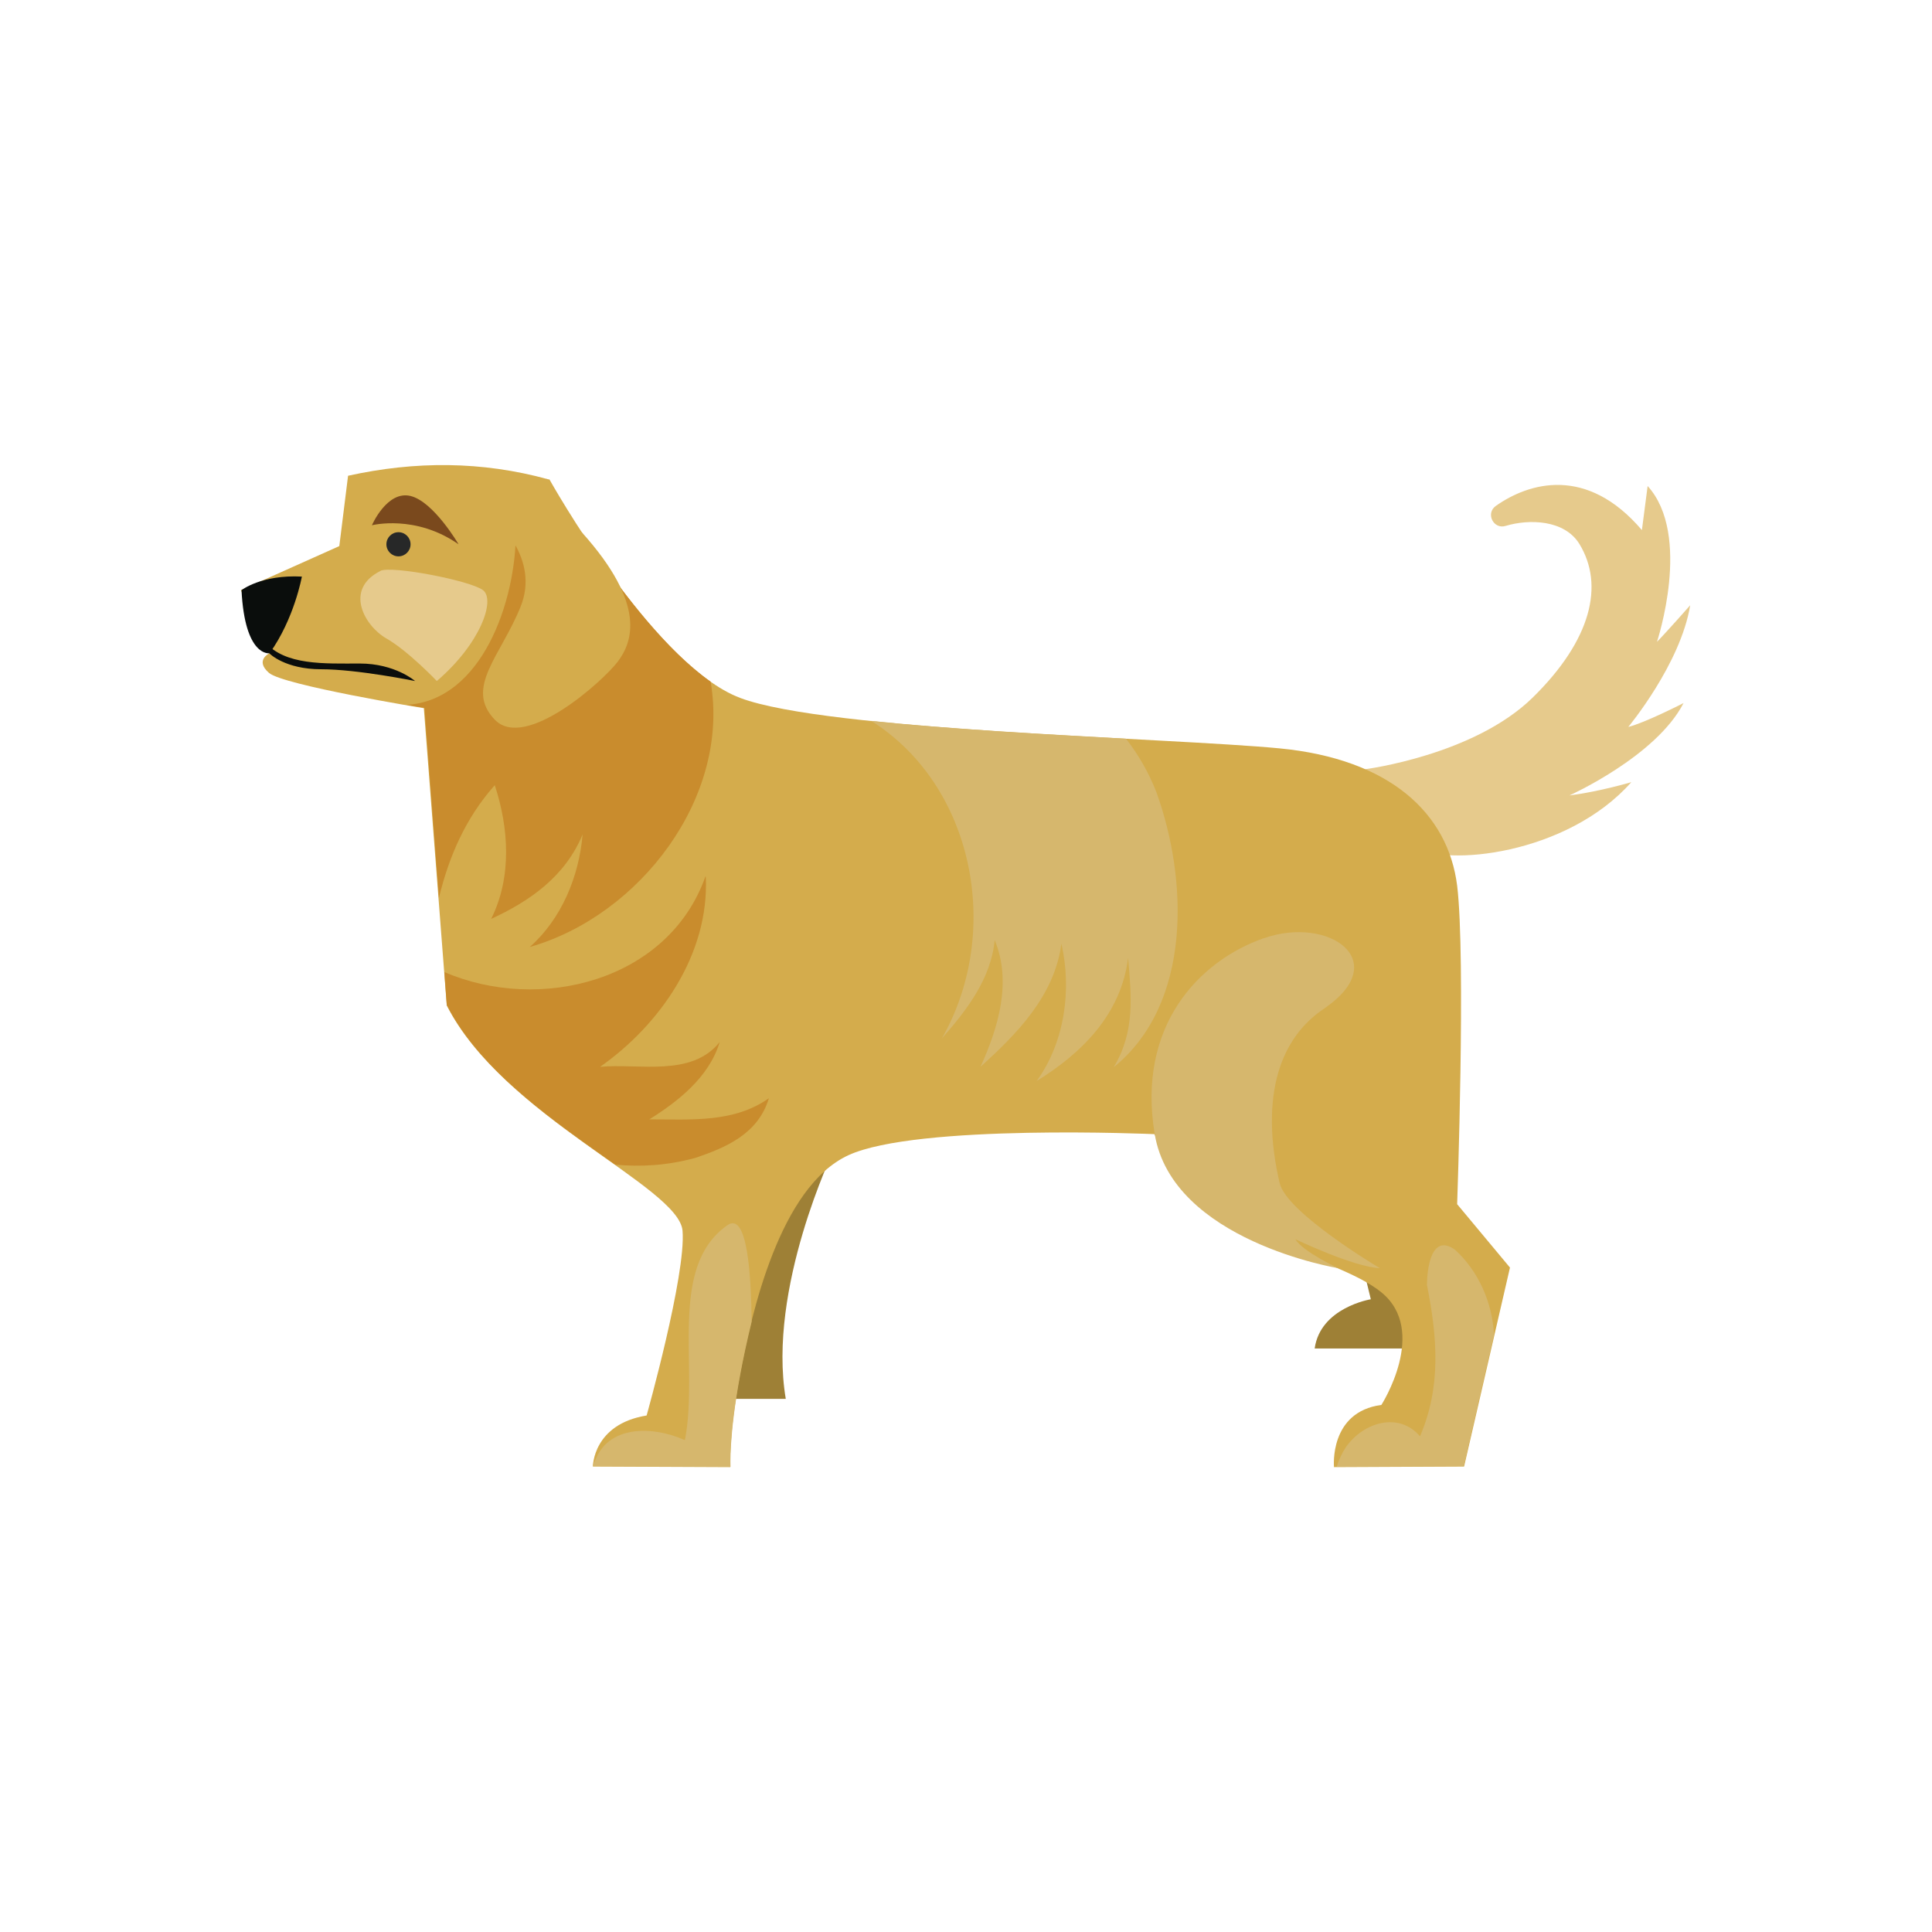 <?xml version="1.0" encoding="UTF-8"?>
<svg id="Layer_1" data-name="Layer 1" xmlns="http://www.w3.org/2000/svg" viewBox="0 0 64 64">
  <defs>
    <style>
      .cls-1 {
        fill: #0a0d0c;
      }

      .cls-2 {
        fill: #d6b76d;
      }

      .cls-3 {
        fill: #e6ca8c;
      }

      .cls-4 {
        fill: #d4ac4c;
      }

      .cls-5 {
        fill: #c98c2d;
      }

      .cls-6 {
        fill: #7a491d;
      }

      .cls-7 {
        fill: #9e8036;
      }

      .cls-8 {
        fill: #272828;
      }
    </style>
  </defs>
  <path class="cls-3" d="m45.23,25.49s.71,1.89,1.66,2.56c.95.66,5.01.28,7.15-2.14,0,0-1.04.31-2.05.44,0,0,2.87-1.29,3.78-3.06,0,0-1.29.66-1.83.79,0,0,1.73-2.08,2.05-4.03,0,0-.82.93-1.1,1.21,0,0,1.17-3.53-.31-5.16l-.19,1.46c-1.83-2.15-3.75-1.57-4.84-.8-.35.25-.07.79.33.66.77-.23,1.94-.21,2.44.6.83,1.36.4,3.18-1.55,5.09s-5.54,2.37-5.54,2.37l-.91.92"/>
  <path class="cls-7" d="m45.06,41.6l.35,1.44s-1.67.27-1.86,1.63h3.22s.9-2.69-1.71-3.07Z"/>
  <path class="cls-7" d="m27.62,38.1s-2.21,4.58-1.59,8.24h-4.2s-.16-1.75,1.59-2.02c0,0,.43-4.74-1.32-6.99l5.52.78Z"/>
  <path class="cls-4" d="m18.2,15.88s3.43,6.15,6.32,7.24c2.89,1.09,14.19,1.32,17.86,1.67s5.59,2.16,5.89,4.55c.29,2.39,0,10.55,0,10.55l1.75,2.1-1.52,6.59-4.31.02s-.17-1.83,1.57-2.06c0,0,1.57-2.45,0-3.73-1.57-1.28-5.65-1.63-7.52-5.24,0,0-7.87-.35-10.14.7-2.27,1.05-3.21,5.24-3.59,7.28-.38,2.04-.32,3.05-.32,3.05l-4.55-.02s0-1.4,1.78-1.69c0,0,1.31-4.66,1.19-6.12s-5.94-3.79-7.81-7.46l-.76-9.85s-4.66-.76-5.13-1.17c-.47-.41,0-.64,0-.64l-.93-2.1,3.26-1.46.29-2.33c2.22-.49,4.43-.49,6.64.12Z"/>
  <circle class="cls-8" cx="13.2" cy="18.03" r=".4"/>
  <path class="cls-6" d="m15.19,18.03s-.82-1.41-1.59-1.6c-.78-.19-1.28.97-1.28.97,0,0,1.44-.37,2.87.63Z"/>
  <path class="cls-1" d="m8,19.55s.66-.52,2-.45c0,0-.25,1.4-1.07,2.54,0,0-.82.14-.93-2.1Z"/>
  <path class="cls-1" d="m13.75,22.56s-.66-.58-1.83-.58-2.48.07-3.15-.72l.16.39s.51.52,1.71.52,3.11.39,3.11.39Z"/>
  <path class="cls-5" d="m13.47,23.35c2.51-.15,3.62-3.45,3.62-5.73.62.76,1.54.7,2.49.48,1.03,1.53,2.51,3.46,3.96,4.48.66,3.82-2.34,7.75-5.99,8.79,1.05-.93,1.63-2.33,1.75-3.73-.58,1.4-1.75,2.21-3.03,2.8.7-1.4.58-3.03.12-4.43-.97,1.09-1.52,2.37-1.85,3.73l-.48-6.29s-.23-.04-.59-.1Z"/>
  <path class="cls-3" d="m12.6,18.91c.37-.18,2.98.32,3.4.64s-.08,1.77-1.53,3.01c0,0-.95-1-1.67-1.41s-1.42-1.63-.19-2.24Z"/>
  <path class="cls-2" d="m41.86,31.08c-2.16.76-4.2,2.92-3.61,6.48.58,3.55,6.08,4.45,6.08,4.45,0,0-1.18-.55-1.42-.96,0,0,1.92.92,2.8.96,0,0-3.09-1.83-3.32-2.82-.23-.99-.87-4.19,1.46-5.77s.17-3.1-1.98-2.34Z"/>
  <path class="cls-2" d="m22.69,47.7c.47-2.45-.58-5.71,1.4-7.11.67-.48.79,1.65.81,3.19-.16.66-.29,1.27-.38,1.76-.38,2.04-.32,3.05-.32,3.05l-4.55-.02s0-.03,0-.07c.04-.07.08-.15.11-.22.47-1.05,1.86-1.05,2.91-.58Z"/>
  <path class="cls-5" d="m23.38,29.05c.12,2.56-1.52,4.9-3.5,6.29,1.28-.12,3.03.35,3.96-.82-.35,1.17-1.4,1.98-2.33,2.56,1.4,0,2.8.12,3.96-.7-.35,1.17-1.4,1.63-2.45,1.98-.92.25-1.8.3-2.64.22-1.89-1.34-4.46-3.07-5.58-5.29l-.08-1.09c3.15,1.36,7.42.31,8.65-3.17Z"/>
  <path class="cls-2" d="m36.9,35.34c.7-1.17.58-2.33.47-3.61-.23,1.86-1.52,3.15-3.03,4.08.93-1.28,1.17-3.03.82-4.55-.23,1.75-1.52,3.03-2.68,4.08.58-1.28,1.05-2.8.47-4.2-.12,1.28-.93,2.33-1.75,3.26,2.02-3.54,1.06-8.38-2.34-10.52,2.57.27,5.71.44,8.44.59.41.53.75,1.11,1.01,1.78,1.05,2.91,1.17,6.99-1.4,9.09Z"/>
  <path class="cls-2" d="m47.04,47.58c.7-1.63.58-3.26.23-5.01,0-.47.12-1.75.93-1.17.77.7,1.24,1.75,1.29,2.82l-1,4.35-4.21.02c.07-.23.17-.45.31-.66.58-.82,1.75-1.17,2.45-.35Z"/>
  <path class="cls-4" d="m16.39,17.21s1.52,1.27.85,2.9c-.66,1.63-1.86,2.68-.85,3.73,1.01,1.05,3.61-1.3,4.08-1.93.47-.63.97-1.87-1.2-4.28l-2.88-.41Z"/>
</svg>